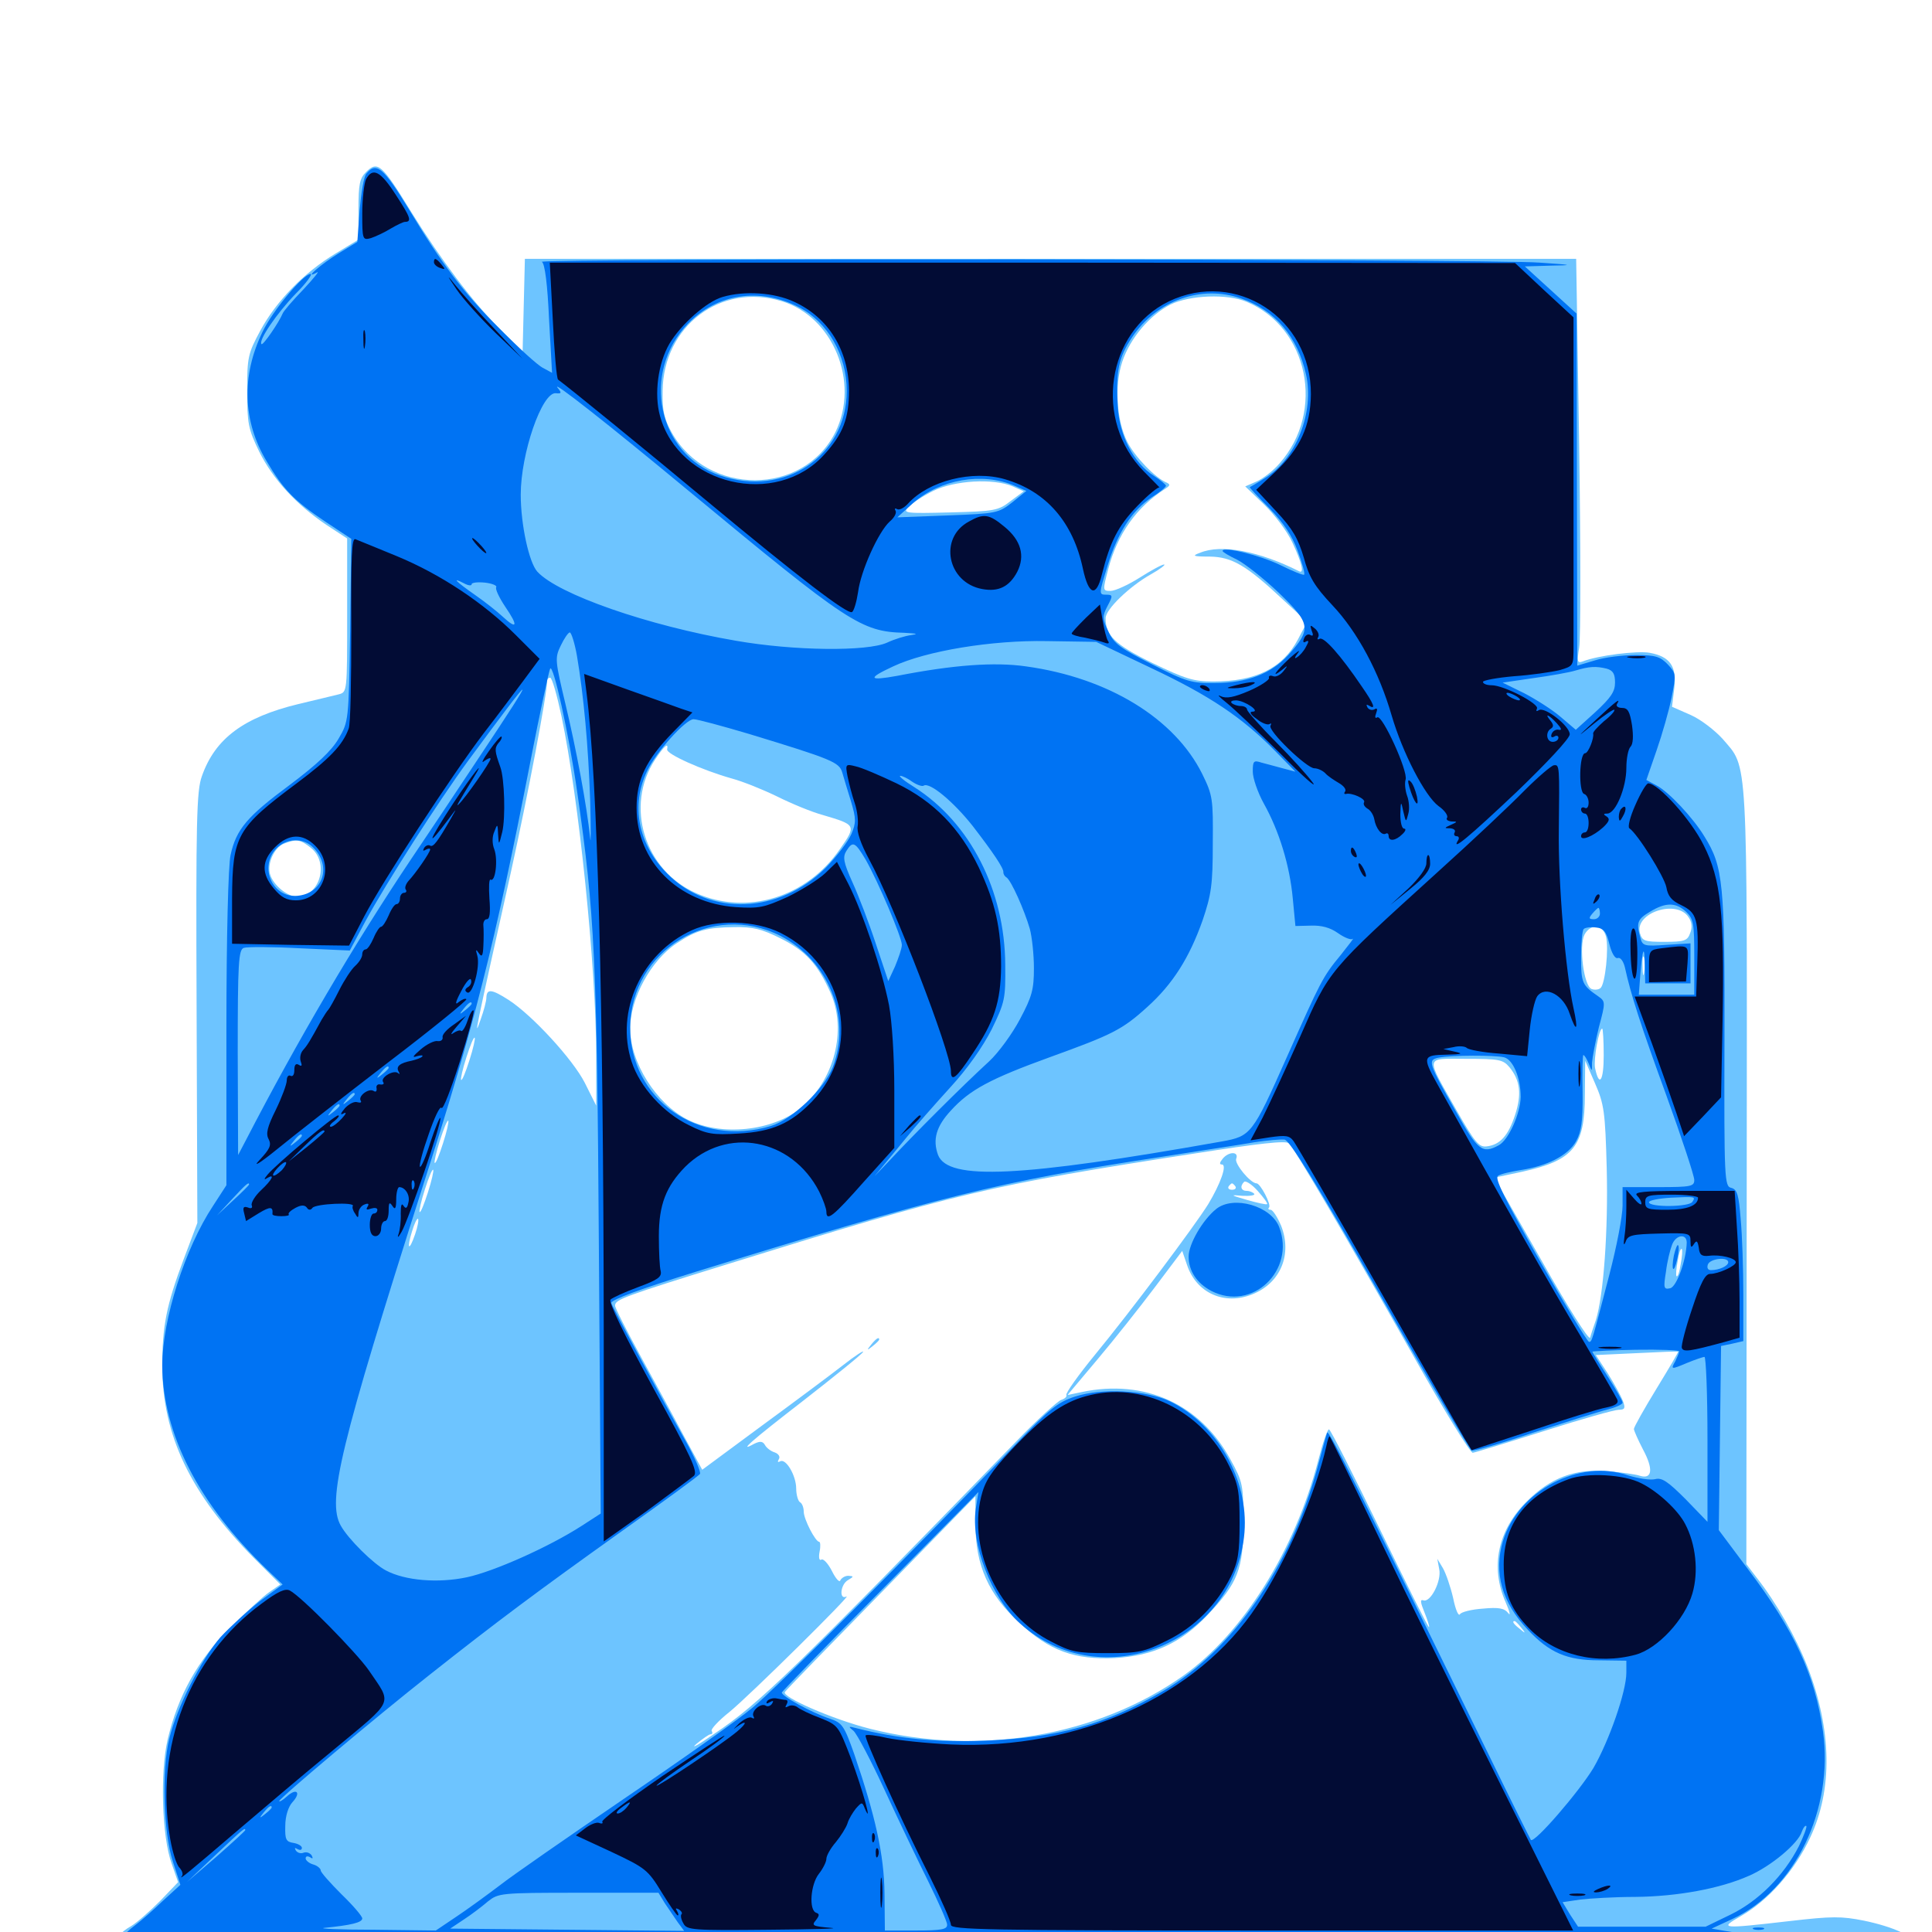 <svg xmlns="http://www.w3.org/2000/svg" viewBox="0 -1000 1000 1000">
	<path fill="#6dc4ff" d="M189.453 -910.938C186.133 -907.617 185.547 -904.492 185.547 -891.602V-875.977L173.633 -868.75C157.422 -858.984 142.969 -844.141 134.766 -828.906C128.32 -816.992 127.93 -815.039 127.93 -797.656C127.93 -780.664 128.516 -777.93 134.18 -766.211C141.406 -751.758 153.32 -738.867 168.945 -728.32L179.688 -721.289V-681.641C179.688 -641.992 179.688 -641.797 175.391 -640.625C172.852 -640.039 163.477 -637.695 154.297 -635.547C126.172 -628.711 111.328 -617.773 104.492 -598.242C101.758 -590.82 101.367 -575.195 101.758 -478.32L102.148 -366.992L94.922 -347.852C86.133 -324.414 83.984 -313.477 83.984 -292.969C83.984 -257.227 98.633 -226.758 131.25 -193.75L145.117 -179.883L139.453 -175.977C136.328 -173.828 127.148 -165.43 118.945 -157.227C102.148 -140.43 92.188 -122.461 86.719 -99.414C82.812 -82.227 83.789 -49.219 88.867 -35.352L92.188 -25.781L82.812 -16.016C77.539 -10.742 70.898 -4.883 67.969 -3.125C64.844 -1.367 62.5 0.586 62.5 1.367C62.5 1.953 67.969 4.883 74.805 7.812L86.914 12.891L533.203 12.695C778.711 12.695 978.32 12.109 977.148 11.523C973.633 10.156 974.023 7.031 977.539 7.031C979.102 7.031 980.469 8.398 980.469 10.156C980.469 13.086 980.859 13.086 984.766 10.547C987.109 8.984 989.453 6.641 989.844 5.469C990.82 2.344 979.883 -2.734 964.844 -5.859C953.125 -8.203 948.242 -8.203 926.367 -5.664C890.625 -1.562 889.453 -1.562 901.367 -8.398C915.234 -16.406 928.906 -31.641 936.914 -48.828C948.633 -73.633 948.242 -104.297 935.547 -137.305C929.688 -152.344 919.531 -170.312 909.57 -183.008L903.906 -190.43L904.102 -391.016C904.297 -613.281 904.883 -601.953 891.602 -617.578C887.695 -621.875 880.469 -627.539 875.195 -629.883L865.43 -634.18L866.602 -643.75C867.969 -655.078 864.453 -660.156 853.906 -662.109C847.656 -663.281 826.953 -660.742 819.141 -657.617C816.406 -656.641 816.211 -657.617 817.383 -664.844C818.164 -669.336 818.164 -716.602 817.383 -769.531L815.82 -866.016H543.75H271.68L271.094 -842.188L270.508 -818.164L257.617 -830.859C244.531 -843.945 228.32 -865.43 212.891 -890.234C197.656 -915.039 195.508 -916.992 189.453 -910.938ZM404.492 -844.141C431.25 -836.133 445.117 -802.148 432.422 -776.367C415.82 -743.164 366.211 -743.164 347.656 -776.172C343.75 -783.203 342.773 -787.5 342.969 -797.656C343.359 -831.25 373.047 -853.711 404.492 -844.141ZM645.312 -843.75C677.148 -830.469 686.133 -787.109 662.305 -760.156C658.984 -756.25 653.516 -752.148 650.391 -750.781L644.531 -748.242L654.297 -738.867C659.766 -733.594 666.406 -724.805 668.945 -719.141C673.828 -708.789 675.195 -702.93 672.461 -704.297C651.953 -714.648 632.227 -718.555 621.094 -713.867C616.797 -712.305 617.383 -711.914 626.172 -711.914C637.695 -711.719 645.117 -707.422 664.258 -689.453L676.562 -678.125L671.875 -669.141C663.867 -654.102 650 -647.266 627.93 -647.266C617.773 -647.266 613.477 -648.633 596.484 -656.836C576.953 -666.406 572.266 -671.094 572.266 -680.078C572.266 -684.57 584.57 -696.484 595.703 -702.734C600.586 -705.469 603.516 -707.812 602.539 -707.812C601.367 -707.812 595.703 -704.688 589.844 -700.977C583.984 -697.266 577.148 -694.141 574.805 -694.141C570.703 -694.141 570.703 -694.336 573.633 -705.469C578.32 -723.438 588.281 -737.5 602.93 -746.875C605.664 -748.633 605.859 -749.219 603.906 -750.195C598.047 -752.539 587.5 -763.477 583.594 -771.094C577.93 -782.031 576.758 -800.391 580.859 -812.695C584.961 -825 595.117 -836.914 605.859 -842.383C615.82 -847.266 635.352 -848.047 645.312 -843.75ZM524.219 -748.242L529.883 -745.703L523.047 -740.625C516.797 -735.742 514.844 -735.352 491.602 -734.766C468.555 -734.18 467.188 -734.375 470.117 -737.5C471.875 -739.453 477.539 -743.164 483.008 -745.898C494.141 -751.367 514.062 -752.539 524.219 -748.242ZM290.625 -629.297C299.609 -586.523 308.594 -499.219 308.594 -453.711V-427.734L302.734 -439.453C296.484 -451.758 275.391 -474.609 263.281 -482.422C254.492 -488.086 251.953 -488.281 251.758 -483.789C251.758 -481.836 250.391 -476.758 248.828 -472.461C244.922 -461.133 245.898 -465.234 264.453 -548.633C273.242 -588.477 283.203 -640.82 283.203 -647.852C283.203 -648.633 283.984 -649.219 284.766 -649.219C285.742 -649.219 288.281 -640.234 290.625 -629.297ZM345.312 -612.109C344.727 -609.766 363.477 -601.367 378.711 -597.07C384.57 -595.508 395.117 -591.211 402.344 -587.695C409.375 -584.18 420.117 -579.688 425.977 -578.125C443.164 -573.047 443.359 -572.852 434.766 -560.547C417.578 -535.547 386.719 -525.977 360.352 -537.695C333.594 -549.414 323.242 -582.812 339.062 -606.836C343.75 -613.867 346.094 -616.016 345.312 -612.109ZM160.938 -561.133C170.508 -553.516 165.625 -535.938 153.711 -535.938C148.633 -535.938 141.602 -541.797 139.844 -547.266C138.086 -552.734 141.797 -561.133 146.875 -563.281C153.516 -565.82 155.273 -565.625 160.938 -561.133ZM874.023 -525.195C875.781 -522.656 875.977 -519.727 874.805 -516.992C873.438 -513.086 871.875 -512.5 861.523 -512.5C851.367 -512.5 850 -512.891 848.828 -516.992C845.898 -527.539 867.969 -534.766 874.023 -525.195ZM404.102 -514.258C416.992 -507.812 423.242 -500.977 429.883 -486.133C438.477 -466.602 431.836 -441.016 414.648 -426.562C399.805 -414.453 373.242 -411.719 355.859 -420.508C339.648 -428.711 326.172 -450.195 326.172 -467.578C326.172 -483.203 336.914 -502.93 350.195 -511.719C360.547 -518.555 365.625 -519.922 380.078 -520.117C389.648 -520.312 394.336 -519.141 404.102 -514.258ZM831.25 -515.234C832.812 -509.18 830.859 -491.016 828.516 -488.672C827.539 -487.695 825.391 -487.5 823.828 -488.086C819.727 -489.648 817.188 -510.352 820.117 -516.211C823.242 -522.07 829.688 -521.484 831.25 -515.234ZM850.977 -496.484C850.586 -493.945 850.195 -495.508 850.195 -499.805C850 -504.102 850.391 -506.055 850.977 -504.297C851.367 -502.344 851.367 -498.828 850.977 -496.484ZM868.555 -487.695C872.656 -488.086 869.922 -488.477 862.305 -488.477C854.883 -488.477 851.562 -488.086 854.883 -487.695C858.398 -487.305 864.648 -487.305 868.555 -487.695ZM830.078 -453.711C830.078 -440.43 827.734 -436.914 825.586 -447.266C824.805 -451.758 827.539 -467.578 829.297 -467.578C829.688 -467.578 830.078 -461.328 830.078 -453.711ZM242.969 -451.172C241.016 -445.117 239.258 -440.625 238.672 -441.016C238.281 -441.406 239.453 -446.68 241.406 -452.734C243.359 -458.789 245.117 -463.281 245.703 -462.891C246.094 -462.5 244.922 -457.227 242.969 -451.172ZM781.25 -447.656C786.914 -440.82 787.695 -433.398 784.18 -422.852C780.664 -412.109 776.367 -407.422 769.531 -406.641C765.625 -406.055 763.477 -408.594 754.297 -424.609C737.5 -454.297 737.109 -451.953 758.984 -451.953C775.977 -451.953 777.93 -451.562 781.25 -447.656ZM831.641 -395.117C832.422 -363.281 830.078 -329.688 825.977 -316.602C824.805 -313.281 823.438 -309.18 823.047 -307.617C822.461 -306.055 811.133 -324.023 797.852 -347.656L773.438 -390.43L788.086 -393.555C814.453 -399.414 820.312 -406.445 820.312 -433.398L820.508 -450.977L825.586 -439.258C830.273 -428.516 830.859 -424.609 831.641 -395.117ZM229.297 -408.203C227.344 -402.148 225.586 -397.656 225 -398.047C224.609 -398.438 225.781 -403.711 227.734 -409.766C229.688 -415.82 231.445 -420.312 232.031 -419.922C232.422 -419.531 231.25 -414.258 229.297 -408.203ZM687.109 -375.781C696.875 -359.18 717.188 -323.633 732.422 -296.68C747.461 -269.922 760.938 -248.047 762.305 -248.047C763.672 -248.242 780.273 -253.32 799.414 -259.375C818.359 -265.43 835.742 -270.312 837.891 -270.312C841.016 -270.312 841.406 -271.094 840.039 -274.805C839.062 -277.344 835.547 -283.789 832.227 -289.062L825.977 -298.633L847.07 -299.609C858.594 -300.195 868.359 -300.586 868.555 -300.391C868.945 -300.391 863.867 -291.797 857.422 -281.25C850.977 -270.703 845.703 -261.328 845.703 -260.352C845.703 -259.57 847.852 -254.688 850.391 -249.805C855.859 -239.648 855.273 -234.18 848.828 -236.133C846.68 -236.914 839.258 -237.891 832.617 -238.477C815.234 -240.039 802.539 -235.156 790.039 -222.656C775.195 -207.812 771.289 -188.867 779.297 -170.703C781.445 -165.82 782.031 -163.281 780.664 -165.039C778.711 -167.578 775.781 -168.164 767.578 -167.383C761.719 -166.992 756.25 -165.625 755.664 -164.453C754.883 -163.281 753.32 -166.992 752.148 -172.852C750.781 -178.711 748.438 -185.547 746.875 -188.281L743.945 -193.164L744.922 -187.891C746.289 -181.836 740.43 -170.312 736.719 -171.68C734.961 -172.266 735.156 -170.703 737.305 -165.43C738.867 -161.523 740.039 -158.008 739.648 -157.812C739.258 -157.422 727.93 -180.273 714.258 -208.398C700.586 -236.523 688.867 -259.766 687.891 -260.156C687.109 -260.352 684.57 -252.93 682.227 -243.75C670.117 -197.266 643.359 -154.688 612.695 -132.812C567.969 -101.172 506.836 -90.82 450 -105.273C430.859 -110.156 404.492 -121.68 406.25 -124.219C406.836 -125.195 429.297 -148.242 456.055 -175.586L504.883 -225.586V-210.352C505.078 -189.648 511.719 -174.609 527.539 -160.156C543.164 -145.508 556.25 -140.82 577.148 -141.797C596.875 -142.969 611.328 -149.609 624.805 -163.867C640.82 -180.664 643.555 -187.891 643.555 -211.719C643.555 -231.445 643.359 -232.812 636.914 -244.531C621.289 -273.242 592.578 -286.328 559.961 -279.492L552.539 -277.93L567.969 -296.289C576.562 -306.445 589.844 -323.242 597.656 -333.594L611.914 -352.539L614.453 -345.117C619.336 -330.664 633.789 -324.219 648.242 -330.078C662.891 -335.938 668.945 -350.781 663.086 -365.625C661.133 -370.117 658.789 -373.828 657.617 -373.828C656.445 -373.828 656.25 -374.414 656.836 -375C658.203 -376.367 652.344 -387.5 650.391 -387.5C647.266 -387.5 638.867 -397.656 639.844 -400.195C641.406 -404.102 635.938 -404.102 632.812 -400.195C631.25 -398.242 631.055 -397.266 632.422 -397.266C635.352 -397.266 631.641 -387.109 625.391 -376.758C618.359 -365.43 585.156 -321.094 566.797 -298.828C558.008 -288.086 551.367 -278.711 551.953 -277.93C552.344 -277.148 551.172 -275.977 549.219 -275.391C547.266 -274.609 536.914 -265.234 526.172 -254.102C411.133 -135.742 392.969 -118.164 369.922 -102.734C361.523 -96.875 357.227 -94.531 360.352 -97.266C363.672 -100 366.992 -102.344 367.773 -102.344C368.75 -102.344 368.945 -103.125 368.359 -104.102C367.773 -104.883 371.875 -109.375 377.539 -113.867C388.086 -122.461 442.188 -175.977 438.086 -173.633C434.18 -171.68 434.961 -180.078 439.062 -182.227C441.992 -183.984 441.992 -184.18 439.062 -184.375C437.305 -184.375 435.547 -183.203 434.961 -182.031C434.57 -180.664 432.617 -182.812 430.664 -186.719C428.711 -190.625 426.172 -193.359 425.195 -192.773C424.023 -191.992 423.633 -193.75 424.219 -196.875C424.805 -199.609 424.609 -201.953 424.023 -201.953C422.07 -201.953 416.016 -213.672 416.016 -217.578C416.016 -219.531 415.234 -221.875 414.062 -222.461C413.086 -223.047 412.109 -226.367 412.109 -229.492C412.109 -236.328 406.641 -245.508 403.711 -243.555C402.539 -242.969 402.344 -243.359 403.125 -244.727C403.906 -245.898 403.125 -247.461 400.977 -248.242C399.023 -248.828 396.68 -250.586 395.898 -252.148C394.727 -254.102 393.359 -254.102 390.43 -252.734C381.641 -247.852 388.477 -253.906 416.016 -275.195C432.031 -287.695 445.898 -298.828 446.68 -300.195C447.461 -301.367 442.773 -298.438 436.328 -293.359C430.078 -288.477 410.938 -274.219 394.141 -261.914L363.477 -239.258L353.711 -257.227C348.438 -267.188 338.281 -285.742 331.25 -298.633C324.219 -311.523 318.359 -323.047 318.359 -324.219C318.359 -327.344 322.461 -328.906 377.93 -346.094C494.922 -382.422 512.109 -386.523 618.164 -402.93C651.953 -408.203 665.625 -409.766 667.188 -408.203C668.555 -407.031 677.344 -392.383 687.109 -375.781ZM221.484 -382.812C219.531 -376.758 217.773 -372.266 217.188 -372.656C216.797 -373.047 217.969 -378.32 219.922 -384.375C221.875 -390.43 223.633 -394.922 224.219 -394.531C224.609 -394.141 223.438 -388.867 221.484 -382.812ZM655.859 -376.758C655.469 -376.367 650.977 -377.344 645.508 -378.906C636.719 -381.445 636.523 -381.641 642.969 -381.055C646.875 -380.859 649.609 -381.25 649.219 -382.031C648.633 -382.812 646.875 -383.594 645.312 -383.594C642.383 -383.594 641.602 -385.938 643.945 -388.281C644.727 -389.062 648.047 -386.914 650.977 -383.594C654.102 -380.078 656.25 -377.148 655.859 -376.758ZM639.453 -385.938C640.039 -384.961 639.258 -384.18 637.695 -384.18C636.133 -384.18 635.352 -384.961 635.938 -385.938C636.523 -386.719 637.305 -387.5 637.695 -387.5C638.086 -387.5 638.867 -386.719 639.453 -385.938ZM871.094 -377.734C874.805 -378.906 873.242 -379.297 864.648 -379.492C857.617 -379.688 853.711 -378.906 854.492 -377.734C855.859 -375.391 864.062 -375.391 871.094 -377.734ZM214.844 -361.133C211.719 -351.953 210.352 -353.32 213.281 -362.695C214.453 -366.602 215.82 -369.531 216.406 -369.141C216.797 -368.555 216.211 -365.039 214.844 -361.133ZM869.922 -345.703C869.336 -341.602 868.359 -338.867 867.773 -339.453C867.383 -339.844 867.578 -343.359 868.359 -347.266C868.945 -351.367 869.922 -354.102 870.508 -353.516C870.898 -353.125 870.703 -349.609 869.922 -345.703ZM787.305 -157.617C789.844 -154.492 789.648 -154.297 786.719 -156.836C783.398 -159.375 782.422 -160.938 783.984 -160.938C784.375 -160.938 785.938 -159.375 787.305 -157.617ZM450.977 -304.102C448.438 -300.977 448.633 -300.781 451.758 -303.32C453.516 -304.688 455.078 -306.25 455.078 -306.641C455.078 -308.203 453.516 -307.227 450.977 -304.102Z"/>
	<path fill="#0073f3" d="M189.648 -910.156C188.281 -908.594 186.914 -900 186.133 -891.016L184.961 -874.805L175.391 -868.945C166.406 -863.477 156.445 -854.883 164.062 -858.984C165.625 -859.961 162.5 -856.055 157.031 -850.195C151.367 -844.336 146.68 -838.867 146.289 -837.695C144.336 -833.008 136.133 -821.094 135.352 -821.875C133.594 -823.633 142.969 -837.5 153.125 -848.047C158.594 -853.516 161.914 -858.203 160.742 -858.203C157.031 -858.203 141.016 -839.062 135.938 -828.32C124.805 -805.469 125.586 -781.836 138.086 -761.133C146.875 -746.289 152.539 -740.625 168.555 -729.883L181.836 -721.094L181.25 -673.828C180.469 -626.562 180.469 -626.562 175.195 -617.578C171.484 -611.328 164.062 -604.297 150 -593.75C128.125 -577.539 122.266 -570.898 119.336 -557.422C118.164 -552.148 117.188 -516.016 117.188 -467.578V-386.523L110.352 -375.977C95.703 -353.906 83.984 -316.797 83.984 -293.359C84.18 -257.812 102.734 -221.68 138.281 -187.5L146.289 -179.883L134.57 -171.289C128.32 -166.406 119.141 -158.008 114.062 -152.539C104.102 -141.016 91.602 -116.406 87.695 -100.391C83.594 -84.18 84.57 -51.367 89.453 -36.523L93.359 -24.414L84.18 -16.016C79.297 -11.328 72.852 -5.664 69.727 -3.32C66.797 -1.172 64.453 1.172 64.453 1.758C64.453 2.344 242.188 2.344 459.57 1.953C935.938 0.781 900.977 0.977 892.773 -0.586L885.938 -1.758L896.484 -6.641C929.102 -21.68 949.219 -63.477 943.555 -103.906C939.453 -133.008 928.906 -155.859 904.688 -187.891L889.648 -208.008L890.234 -255.664L890.82 -303.32L896.484 -304.492L902.344 -305.859V-329.688C902.344 -342.969 901.758 -360.547 900.977 -368.945C900 -381.445 899.219 -384.375 896.094 -385.156C892.578 -385.938 892.383 -389.453 892.578 -461.523C892.773 -542.578 891.992 -551.367 882.227 -566.992C876.367 -576.758 863.477 -590.43 857.227 -593.555L852.148 -596.289L857.422 -611.523C860.352 -619.922 863.867 -632.227 865.234 -639.062C867.578 -650.977 867.578 -651.367 863.281 -656.055C859.375 -660.156 856.836 -660.938 846.68 -660.938C840.039 -660.938 830.469 -659.766 825.586 -658.203L816.406 -655.469L816.211 -746.484L816.016 -837.695L802.539 -850L789.258 -862.109L802.344 -862.5C814.844 -862.695 814.453 -862.891 796.875 -864.062C772.461 -866.016 277.734 -866.406 280.469 -864.453C282.031 -863.672 283.398 -852.539 284.18 -834.961L285.742 -807.031L281.055 -809.57C278.516 -810.742 267.969 -820.312 257.812 -830.664C239.648 -848.828 228.711 -863.281 211.328 -892.188C198.438 -913.281 194.727 -916.406 189.648 -910.156ZM413.477 -841.016C428.516 -833.203 438.281 -816.211 438.281 -797.656C438.281 -764.062 406.055 -742.383 372.656 -753.906C340.43 -764.844 331.641 -807.031 356.055 -832.422C371.094 -848.047 393.164 -851.367 413.477 -841.016ZM642.383 -845.508C659.961 -839.453 671.68 -825.586 675.977 -806.25C680.469 -786.719 670.703 -762.109 654.688 -752.539C650.781 -750 647.266 -748.047 646.875 -747.852C646.68 -747.656 651.172 -742.773 657.031 -736.914C664.258 -729.492 668.75 -722.852 671.68 -714.844C674.023 -708.594 675.586 -702.93 675 -702.539C674.609 -702.148 669.141 -704.297 662.891 -707.422C652.539 -712.5 632.812 -717.383 632.812 -714.844C632.812 -714.258 636.133 -712.305 640.234 -710.352C644.141 -708.398 653.906 -700.781 661.914 -693.164C678.516 -677.148 678.906 -674.414 666.797 -660.938C658.008 -651.367 645.703 -646.484 628.906 -646.484C616.992 -646.289 614.062 -647.07 596.484 -656.055C579.883 -664.453 576.562 -666.797 573.633 -673.242C570.508 -679.883 570.508 -681.055 573.242 -686.328C576.172 -691.797 575.977 -692.188 572.461 -692.188C568.75 -692.188 568.75 -692.578 573.242 -707.031C578.516 -724.414 585.938 -735.742 596.094 -742.578C600.195 -745.117 603.516 -747.852 603.516 -748.633C603.32 -749.219 600.586 -751.562 597.266 -753.711C586.719 -760.352 579.297 -774.609 578.516 -790.039C577.539 -807.812 578.906 -814.844 585.938 -825.391C598.633 -844.531 621.875 -852.734 642.383 -845.508ZM356.25 -746.094C439.258 -677.344 445.703 -673.047 468.164 -672.461C474.609 -672.07 475.586 -671.875 471.68 -671.289C468.555 -670.898 462.891 -669.141 459.18 -667.383C448.828 -662.695 410.938 -663.086 380.859 -668.359C335.352 -676.172 288.867 -692.383 278.125 -704.102C273.828 -708.789 269.531 -728.516 269.531 -743.945C269.531 -765.234 280.469 -797.07 287.695 -796.484C290.625 -796.094 290.82 -796.68 288.672 -799.219C284.766 -804.102 315.039 -780.273 356.25 -746.094ZM525 -748.633L531.25 -745.898L524.023 -740.039C516.797 -734.375 515.82 -734.18 490.43 -733.203L464.453 -732.227L472.656 -739.648C486.719 -751.953 508.398 -755.664 525 -748.633ZM244.141 -697.656C244.141 -698.438 247.266 -698.828 250.977 -698.438C254.688 -698.047 257.422 -696.875 256.836 -696.094C256.25 -695.117 258.398 -690.625 261.523 -685.938C268.359 -675.977 267.773 -673.828 260.156 -680.859C257.227 -683.594 250.781 -688.672 245.703 -692.188C235.938 -699.023 233.398 -701.562 240.234 -698.047C242.383 -696.875 244.141 -696.68 244.141 -697.656ZM298.633 -660.547C302.148 -639.648 304.492 -614.258 305.469 -585.742C305.859 -570.703 305.859 -561.914 305.469 -566.211C303.711 -583.203 298.242 -612.305 292.773 -635.156C287.305 -658.203 287.109 -659.375 290.234 -665.82C291.992 -669.531 294.141 -672.656 294.922 -672.656C295.703 -672.656 297.461 -667.188 298.633 -660.547ZM595.703 -654.297C625.977 -640.039 643.164 -628.516 659.961 -611.328L670.508 -600.586L663.867 -602.344C660.156 -603.32 655.273 -604.688 652.93 -605.273C648.828 -606.641 648.438 -606.055 648.438 -600.586C648.438 -597.266 650.977 -589.844 654.102 -584.18C662.109 -569.922 667.578 -551.953 669.141 -534.961L670.508 -520.703L678.516 -520.898C683.984 -521.094 688.477 -519.922 692.578 -516.992C695.898 -514.648 699.414 -513.281 700.195 -514.062C701.172 -514.844 698.242 -511.133 693.945 -505.664C684.57 -494.336 683.594 -492.188 666.016 -452.734C648.242 -412.695 647.461 -411.914 632.422 -409.18C527.93 -390.625 490.82 -388.867 485.547 -402.148C482.617 -410.156 484.57 -416.992 492.188 -425.195C501.953 -435.938 512.5 -441.602 543.75 -452.93C575.586 -464.453 580.859 -466.992 593.75 -478.711C607.031 -490.625 615.625 -504.297 622.461 -523.633C626.953 -536.914 627.734 -541.992 627.734 -563.281C627.93 -586.523 627.734 -588.281 622.266 -599.414C608.008 -628.125 573.633 -649.219 531.055 -655.078C514.844 -657.422 493.359 -655.859 464.453 -650.195C449.414 -647.461 448.828 -648.828 462.305 -655.078C479.297 -663.086 513.477 -668.75 541.992 -668.164L567.383 -667.773ZM298.828 -589.648C307.812 -527.148 308.984 -502.734 309.961 -356.25L310.938 -216.602L300.977 -210.156C283.984 -199.219 255.469 -186.523 241.602 -183.594C226.758 -180.469 209.766 -181.836 199.805 -187.109C193.359 -190.43 180.273 -203.32 176.367 -210.352C169.141 -223.242 176.172 -251.953 218.75 -385.742C245.508 -468.945 256.055 -510.938 274.609 -606.25C279.492 -631.445 284.18 -652.93 284.766 -653.906C286.328 -656.641 294.336 -620.898 298.828 -589.648ZM309.57 -651.562C310.156 -652.148 309.18 -653.32 307.227 -653.906C304.492 -655.078 304.297 -654.883 306.055 -652.93C307.422 -651.562 308.984 -650.977 309.57 -651.562ZM831.641 -653.906C834.961 -652.93 835.938 -651.172 835.938 -646.68C835.938 -641.992 833.789 -638.867 825.781 -631.445L815.625 -622.266L807.812 -628.906C803.516 -632.617 794.922 -638.086 788.867 -641.211L777.734 -646.68L793.75 -649.023C802.344 -650.195 812.305 -651.953 815.43 -652.93C822.656 -655.078 825.977 -655.273 831.641 -653.906ZM247.852 -607.812C234.766 -588.086 219.141 -564.648 212.891 -555.469C183.203 -511.133 153.906 -461.328 127.344 -409.961L123.242 -402.148L123.047 -455.078C123.047 -501.367 123.438 -508.398 126.172 -509.375C127.734 -509.961 140.82 -509.961 155.078 -509.18L181.055 -508.008L189.062 -523.047C200 -543.164 226.758 -584.961 242.188 -606.055C278.125 -654.883 279.492 -655.273 247.852 -607.812ZM387.695 -620.117C430.664 -607.031 434.375 -605.469 435.938 -600.195C436.719 -597.656 438.672 -590.82 440.43 -585.352C443.164 -576.172 443.164 -574.219 440.625 -568.164C438.867 -564.258 433.008 -556.641 427.344 -550.781C403.32 -526.953 367.578 -525.586 345.508 -547.656C330.273 -562.891 326.367 -583.008 334.961 -600.977C339.453 -610.547 354.883 -627.734 358.984 -627.734C360.938 -627.734 373.828 -624.219 387.695 -620.117ZM458.789 -601.172C458.398 -601.562 455.859 -602.93 453.125 -604.102C448.438 -606.25 448.438 -606.25 451.953 -603.516C455.078 -600.977 461.523 -598.828 458.789 -601.172ZM472.266 -595.312C474.609 -593.75 477.344 -592.773 478.125 -593.359C481.25 -595.312 493.555 -584.961 503.32 -572.656C513.867 -558.984 519.727 -550.391 519.336 -548.438C519.336 -547.656 519.922 -546.484 520.898 -545.898C523.438 -544.336 530.273 -528.711 533.008 -519.336C534.18 -515.039 535.156 -505.859 535.156 -498.828C535.156 -487.891 534.18 -484.18 527.93 -472.461C524.023 -465.039 516.797 -455.078 511.914 -450.586C497.852 -437.695 472.852 -412.695 459.961 -398.828C453.516 -391.992 450.977 -389.453 454.297 -393.164C457.617 -397.07 464.062 -405.078 468.945 -410.938C473.633 -416.797 483.984 -428.516 491.797 -437.109C500.781 -446.875 508.594 -458.008 513.281 -467.188C520.117 -481.25 520.508 -483.008 520.312 -500.586C520.117 -539.062 502.148 -574.219 473.242 -592.578C468.164 -595.703 464.844 -598.438 466.016 -598.438C466.992 -598.438 469.922 -597.07 472.266 -595.312ZM162.109 -561.328C171.875 -551.562 167.188 -537.5 153.906 -536.328C141.016 -535.156 133.984 -551.172 142.969 -560.742C148.242 -566.211 156.836 -566.602 162.109 -561.328ZM448.047 -555.078C454.492 -543.75 466.797 -514.844 466.797 -510.938C466.797 -508.984 465.039 -504.102 463.281 -499.805L459.766 -492.188L453.32 -511.523C449.805 -522.266 444.336 -536.523 441.211 -543.359C436.523 -553.711 436.133 -556.445 438.086 -559.57C441.406 -564.844 442.578 -564.258 448.047 -555.078ZM872.656 -528.125C876.562 -524.414 876.953 -522.07 876.953 -504.688V-485.156H862.5H848.242L849.023 -495.508C850.195 -509.375 851.172 -511.523 851.367 -500.391L851.562 -491.016H863.281H875V-501.367V-511.719L862.5 -510.938C850.977 -510.156 850.195 -510.352 849.023 -514.648C846.875 -522.461 847.461 -524.219 854.102 -528.125C862.109 -533.008 867.383 -533.008 872.656 -528.125ZM828.125 -527.148C828.125 -525.586 826.758 -524.219 825 -524.219C822.266 -524.219 822.266 -524.805 824.219 -527.148C825.586 -528.711 826.953 -530.078 827.344 -530.078C827.734 -530.078 828.125 -528.711 828.125 -527.148ZM403.906 -515.625C428.906 -502.734 440.82 -473.242 431.055 -447.656C426.562 -436.328 409.961 -420.508 399.023 -417.188C361.523 -405.859 325.977 -431.055 326.172 -468.359C326.562 -508.203 368.555 -533.594 403.906 -515.625ZM833.008 -511.328C834.18 -506.641 835.938 -503.711 837.305 -504.102C838.672 -504.688 840.234 -502.539 841.016 -499.414C844.141 -485.156 849.023 -469.922 862.5 -433.008C870.508 -410.938 876.953 -391.406 876.953 -389.258C876.953 -385.938 875.391 -385.547 858.398 -385.547H839.844V-375.977C839.844 -370.508 836.719 -354.492 833.008 -340.234C823.828 -305.078 824.023 -305.469 822.461 -305.469C821.68 -305.469 810.156 -324.414 796.875 -347.656C778.711 -379.688 773.438 -390.234 775.391 -391.406C776.758 -392.383 782.031 -393.555 786.914 -394.336C800.977 -396.484 811.719 -401.953 815.82 -409.375C818.555 -414.453 819.336 -419.727 819.141 -434.961C818.945 -445.312 819.141 -453.906 819.531 -453.906C820.117 -453.906 821.289 -451.953 822.266 -449.609C824.023 -445.117 824.023 -445.117 824.023 -450C824.219 -452.734 825.781 -460.938 827.539 -468.164C831.055 -481.25 831.055 -481.641 827.148 -484.375C818.945 -490.039 818.359 -491.211 818.359 -504.492C818.359 -511.719 818.945 -518.359 819.727 -519.141C820.508 -519.922 823.438 -520.312 826.172 -519.922C830.078 -519.531 831.445 -517.773 833.008 -511.328ZM244.141 -480.469C244.141 -480.078 242.578 -478.516 240.82 -477.148C237.695 -474.609 237.5 -474.805 240.039 -477.93C242.578 -481.055 244.141 -482.031 244.141 -480.469ZM778.516 -452.734C783.203 -451.562 787.109 -441.992 787.109 -432.227C786.914 -423.633 780.859 -409.961 775.781 -407.227C767.188 -402.539 764.844 -404.492 753.516 -424.805C739.258 -449.805 738.867 -451.367 744.531 -452.539C751.367 -453.906 773.828 -453.906 778.516 -452.734ZM201.172 -447.266C201.172 -446.875 199.609 -445.312 197.852 -443.945C194.727 -441.406 194.531 -441.602 197.07 -444.727C199.609 -447.852 201.172 -448.828 201.172 -447.266ZM183.594 -433.594C183.594 -433.203 182.031 -431.641 180.273 -430.273C177.148 -427.734 176.953 -427.93 179.492 -431.055C182.031 -434.18 183.594 -435.156 183.594 -433.594ZM175.781 -427.734C175.781 -427.344 174.219 -425.781 172.461 -424.414C169.336 -421.875 169.141 -422.07 171.68 -425.195C174.219 -428.32 175.781 -429.297 175.781 -427.734ZM156.25 -412.109C156.25 -411.719 154.688 -410.156 152.93 -408.789C149.805 -406.25 149.609 -406.445 152.148 -409.57C154.688 -412.695 156.25 -413.672 156.25 -412.109ZM714.258 -329.883C739.258 -285.938 760.742 -249.609 761.719 -249.219C762.891 -248.828 777.148 -252.93 793.359 -258.398C809.766 -263.672 826.953 -269.141 831.641 -270.312C836.133 -271.484 839.844 -273.047 839.844 -274.023C839.844 -274.805 836.328 -281.055 832.031 -287.695C827.734 -294.336 824.219 -300 824.219 -300.391C824.219 -300.586 834.375 -301.172 846.68 -301.367C858.984 -301.562 869.141 -301.172 869.141 -300.586C869.141 -299.805 868.164 -297.656 867.188 -295.508C864.648 -291.016 864.844 -291.016 873.633 -294.727C877.539 -296.289 881.445 -297.656 882.227 -297.656C883.008 -297.656 883.789 -278.516 883.789 -255.078V-212.305L872.461 -224.023C863.281 -233.203 860.156 -235.352 856.641 -234.375C854.102 -233.789 847.852 -234.766 842.773 -236.328C817.578 -245.117 785.938 -228.516 777.93 -202.344C773.047 -186.133 777.344 -170.508 790.82 -156.445C801.953 -144.531 811.133 -140.625 827.539 -140.625L841.797 -140.43V-134.18C841.797 -124.414 832.812 -98.828 824.805 -84.961C817.383 -72.656 794.141 -45.703 792.383 -47.656C791.992 -48.242 782.812 -66.602 772.07 -88.672C703.125 -229.688 687.5 -260.742 686.914 -258.398C686.328 -256.836 684.18 -248.633 681.836 -240.039C667.773 -188.867 638.086 -145.898 602.148 -124.805C572.461 -107.422 547.852 -100.586 509.766 -99.023C485.156 -98.047 465.039 -100 443.359 -105.469C439.062 -106.641 438.867 -106.445 441.797 -104.102C443.555 -102.539 450.781 -88.867 457.812 -73.633C464.844 -58.398 475 -37.109 480.469 -26.172C485.742 -15.43 490.234 -5.469 490.234 -3.711C490.234 -1.367 487.305 -0.781 474.219 -0.781H458.008L457.812 -19.922C457.617 -39.844 453.125 -59.961 442.188 -91.992C436.914 -106.836 435.938 -108.203 429.688 -110.352C420.117 -113.477 404.102 -122.266 404.688 -124.023C405.078 -124.805 427.93 -148.438 455.859 -176.562L506.445 -227.734L505.078 -219.141C502.344 -200.977 513.086 -173.047 527.93 -159.766C570.117 -121.484 639.453 -149.805 644.141 -206.836C646.289 -234.18 630.078 -262.695 605.664 -274.609C593.359 -280.469 570.312 -281.641 556.445 -277.148C547.461 -274.219 542.969 -270.508 526.367 -253.125C472.266 -196.68 401.758 -126.172 389.648 -116.211C382.227 -109.961 352.344 -88.867 323.242 -69.141C294.336 -49.414 265.234 -29.297 258.789 -24.219C252.344 -19.336 242.188 -11.914 236.328 -8.008L225.586 -0.781L193.359 -1.172C175.586 -1.172 164.258 -1.758 167.969 -2.148C181.641 -3.516 187.5 -4.883 187.5 -7.031C187.5 -8.203 182.617 -13.867 176.758 -19.531C170.898 -25.391 166.016 -30.859 166.016 -31.836C166.016 -32.812 164.258 -34.375 162.109 -34.961C159.961 -35.547 158.203 -37.109 158.203 -38.086C158.203 -39.258 159.18 -39.453 160.547 -38.672C161.914 -37.695 162.109 -38.086 161.328 -39.648C160.352 -41.016 158.594 -41.602 157.031 -41.016C155.664 -40.43 153.906 -41.016 153.125 -42.188C152.344 -43.555 152.539 -43.75 153.906 -42.969C155.273 -42.188 156.25 -42.383 156.25 -43.555C156.25 -44.531 154.297 -45.703 151.953 -46.094C148.047 -46.68 147.461 -47.852 147.656 -54.883C147.656 -59.961 149.219 -64.844 151.367 -67.188C156.055 -72.266 153.516 -74.805 148.438 -70.117C146.289 -68.164 144.531 -67.188 144.531 -67.773C144.531 -69.141 193.945 -110.742 222.461 -133.203C257.031 -160.547 278.516 -176.562 320.703 -206.641C342.969 -222.461 361.719 -236.133 362.305 -237.109C362.891 -238.086 359.57 -245.703 354.883 -254.102C343.555 -274.219 316.406 -324.414 316.406 -325.586C316.406 -327.344 332.031 -333.008 360.352 -341.797C486.719 -380.859 517.578 -388.477 599.609 -400.977C620.508 -404.297 642.969 -407.617 649.414 -408.789C655.859 -409.766 662.695 -410.352 664.844 -410.156C667.383 -409.961 680.859 -388.477 714.258 -329.883ZM128.906 -386.914C128.906 -386.523 125.195 -382.812 120.703 -378.711L112.305 -370.898L120.117 -379.297C127.148 -386.914 128.906 -388.477 128.906 -386.914ZM875.977 -377.93C874.414 -375.195 853.516 -375 853.516 -377.734C853.516 -378.711 858.594 -379.688 864.844 -380.078C877.539 -380.664 877.734 -380.664 875.977 -377.93ZM873.047 -356.836C872.852 -347.852 867.773 -333.789 864.453 -333.203C861.133 -332.422 860.938 -333.398 862.305 -341.797C862.891 -346.875 864.453 -353.125 865.43 -355.664C867.383 -360.938 873.047 -361.719 873.047 -356.836ZM894.531 -346.68C894.531 -344.727 889.844 -342.578 885.547 -342.578C883.984 -342.578 883.398 -343.75 883.984 -345.508C885.156 -348.633 894.531 -349.609 894.531 -346.68ZM140.625 -64.453C140.625 -64.062 139.062 -62.5 137.305 -61.133C134.18 -58.594 133.984 -58.789 136.523 -61.914C139.062 -65.039 140.625 -66.016 140.625 -64.453ZM931.055 -44.336C923.242 -29.102 910.156 -16.016 895.703 -8.984L882.812 -2.734H849.805H816.797L812.695 -8.984L808.789 -15.43L817.969 -16.797C823.047 -17.383 835.742 -18.164 846.289 -18.164C868.164 -18.359 890.43 -22.461 905.273 -29.102C916.602 -33.984 930.859 -45.898 932.617 -51.953C933.398 -54.102 934.375 -55.273 934.961 -54.883C935.352 -54.297 933.594 -49.609 931.055 -44.336ZM126.953 -52.734C126.953 -52.344 120.117 -46.094 111.914 -38.867L96.68 -25.781L111.328 -39.648C125.781 -53.32 126.953 -54.297 126.953 -52.734ZM344.141 -14.844C346.094 -11.914 349.023 -7.617 350.781 -5.078L354.102 -0.586L293.555 -1.172L233.008 -1.758L240.039 -6.445C243.945 -8.984 249.609 -13.281 252.539 -15.82C258.008 -20.117 258.984 -20.312 299.414 -20.312H340.82ZM104.492 -1.953C90.43 -3.516 73.633 -3.516 71.484 -2.344C70.312 -1.562 78.516 -0.977 89.844 -1.172C101.172 -1.367 107.812 -1.758 104.492 -1.953ZM629.492 -374.219C622.461 -368.555 615.234 -356.055 615.234 -349.609C615.234 -342.188 619.531 -335.742 626.953 -331.836C648.047 -320.898 670.703 -342.383 662.109 -364.844C658.008 -375.781 638.477 -381.445 629.492 -374.219ZM866.406 -350.195C864.844 -341.992 866.406 -340.43 868.164 -348.438C868.945 -351.758 869.141 -355.078 868.555 -355.469C868.164 -356.055 867.188 -353.516 866.406 -350.195ZM907.812 -1.367C906.445 -1.953 907.422 -2.344 910.156 -2.344C912.891 -2.344 913.867 -1.953 912.695 -1.367C911.328 -0.977 908.984 -0.977 907.812 -1.367Z"/>
	<path fill="#020c35" d="M189.453 -907.227C188.477 -905.078 187.5 -897.07 187.5 -889.453C187.5 -875.977 187.695 -875.586 191.992 -876.758C194.336 -877.539 199.023 -879.688 202.148 -881.641C205.469 -883.594 208.789 -885.156 209.57 -885.156C213.281 -885.156 212.5 -887.5 205.078 -898.828C197.07 -911.328 192.969 -913.672 189.453 -907.227ZM224.609 -864.258C224.609 -863.281 225.977 -861.914 227.734 -861.328C230.469 -860.352 230.664 -860.547 228.516 -863.086C225.781 -866.406 224.609 -866.797 224.609 -864.258ZM286.133 -834.375C286.914 -817.969 288.086 -804.102 288.867 -803.516C294.727 -799.219 335.742 -765.82 366.211 -740.43C413.477 -701.172 438.672 -681.836 441.016 -683.203C441.992 -683.789 443.359 -688.477 444.141 -693.555C445.508 -704.492 454.688 -724.805 460.547 -730.078C462.891 -732.031 464.258 -734.57 463.477 -735.742C462.891 -736.719 463.281 -737.109 464.258 -736.523C465.43 -735.742 467.969 -737.109 469.922 -739.258C480.664 -751.172 503.32 -756.836 520.117 -751.953C541.602 -745.703 555.469 -729.688 560.547 -705.469C563.477 -691.992 567.383 -690.625 570.312 -702.539C574.609 -719.727 578.711 -727.734 588.672 -738.086C594.336 -743.945 599.609 -748.242 600.195 -747.656C600.781 -747.07 597.07 -750.977 591.992 -756.055C566.016 -782.422 572.656 -828.125 604.883 -843.945C639.648 -860.742 678.711 -835.352 678.516 -795.898C678.32 -779.492 673.047 -767.969 659.961 -755.664L650.195 -746.484L660.742 -735.156C669.141 -726.172 671.875 -721.289 674.805 -711.523C677.539 -701.367 680.273 -696.68 689.648 -686.719C702.734 -672.852 713.867 -651.953 720.312 -629.688C725.977 -610.352 737.5 -588.086 744.531 -582.812C747.656 -580.664 749.609 -577.93 749.023 -576.758C748.242 -575.781 749.414 -575 751.367 -574.805C754.492 -574.805 754.492 -574.609 750.977 -573.047C747.461 -571.484 747.461 -571.289 750.586 -571.289C752.539 -571.094 753.516 -570.312 752.93 -569.141C752.344 -568.164 752.734 -567.188 753.906 -567.188C755.078 -567.188 755.469 -566.211 754.688 -565.039C750.977 -558.984 760.156 -566.602 785.156 -590.234C800.586 -605.078 812.5 -617.773 812.5 -619.922C812.5 -624.219 799.609 -634.375 796.484 -632.422C795.312 -631.641 794.922 -631.836 795.508 -633.203C797.07 -635.547 778.516 -645.312 772.07 -645.312C769.531 -645.312 767.578 -646.094 767.578 -647.07C767.578 -647.852 774.805 -649.219 783.789 -650C792.578 -650.586 803.125 -652.148 807.227 -653.125C814.453 -655.273 814.453 -655.273 814.453 -665.43V-755.664V-835.742L799.219 -849.805L784.18 -863.867L534.375 -864.062H284.57ZM411.133 -843.75C428.906 -835.547 439.258 -818.555 439.453 -798.047C439.453 -783.398 436.328 -775.391 426.758 -764.844C401.758 -736.914 351.367 -748.828 341.602 -784.766C338.477 -796.094 340.625 -811.914 346.484 -822.07C352.539 -832.227 365.82 -843.945 374.023 -846.289C385.352 -849.609 400.781 -848.633 411.133 -843.75ZM785.156 -639.453C786.719 -638.477 787.305 -637.5 786.133 -637.5C785.156 -637.5 782.812 -638.477 781.25 -639.453C779.688 -640.43 779.297 -641.406 780.273 -641.406C781.445 -641.406 783.594 -640.43 785.156 -639.453ZM805.859 -625.586C808.203 -623.047 808.594 -621.875 806.836 -622.266C805.469 -622.656 803.711 -621.68 803.125 -620.117C802.539 -618.555 803.125 -617.969 804.492 -618.75C805.664 -619.531 806.641 -619.141 806.641 -618.164C806.641 -616.992 805.273 -616.016 803.711 -616.016C800.391 -616.016 799.805 -621.094 802.734 -622.852C804.297 -623.828 804.102 -625 802.539 -626.953C799.023 -631.25 801.758 -630.078 805.859 -625.586ZM236.328 -850.195C239.648 -845.312 248.633 -835.352 256.445 -827.734L270.508 -814.258L255.859 -829.883C247.656 -838.477 238.672 -848.633 235.742 -852.344C231.055 -858.203 231.055 -858.008 236.328 -850.195ZM188.086 -824.023C188.086 -819.727 188.477 -818.164 188.867 -820.703C189.258 -823.047 189.258 -826.562 188.867 -828.516C188.281 -830.273 187.891 -828.32 188.086 -824.023ZM501.562 -730.078C485.742 -721.68 490.234 -698.438 508.398 -695.117C516.797 -693.555 522.461 -696.289 526.562 -704.102C530.664 -712.305 528.516 -720.312 519.922 -727.344C511.914 -733.984 509.18 -734.375 501.562 -730.078ZM181.836 -674.414C181.836 -648.242 181.445 -625 180.469 -622.852C177.344 -614.258 170.508 -607.227 153.516 -594.531C122.656 -571.484 120.312 -567.578 120.117 -534.961V-511.523L150.391 -510.938L180.664 -510.547L188.477 -525.586C198.047 -543.945 233.789 -598.633 250.391 -620.508C257.227 -629.297 266.406 -641.602 270.898 -647.656L279.297 -658.984L266.992 -671.289C250.391 -687.891 228.125 -702.734 205.469 -712.109C195.117 -716.406 185.352 -720.312 183.984 -720.898C182.031 -721.68 181.641 -712.305 181.836 -674.414ZM163.086 -562.305C173.633 -551.953 167.188 -533.984 153.125 -533.984C148.438 -533.984 145.508 -535.547 141.797 -540.039C135.156 -547.852 135.352 -554.492 142.383 -561.523C149.414 -568.555 156.641 -568.75 163.086 -562.305ZM247.07 -717.578C249.023 -715.43 250.977 -713.672 251.562 -713.672C252.148 -713.672 250.977 -715.43 249.023 -717.578C247.07 -719.727 245.117 -721.484 244.531 -721.484C243.945 -721.484 245.117 -719.727 247.07 -717.578ZM561.914 -680.078C558.008 -676.172 554.688 -672.656 554.688 -672.07C554.688 -671.484 557.812 -670.508 561.719 -669.922C565.43 -669.141 570.117 -667.969 571.68 -667.383C573.828 -666.602 574.414 -666.992 573.438 -668.359C572.656 -669.531 571.484 -674.414 570.703 -678.906L569.336 -687.109ZM678.906 -673.633C679.883 -671.289 679.688 -670.508 678.32 -671.289C677.148 -672.07 675.586 -671.289 675 -669.531C674.219 -667.773 674.609 -666.992 675.977 -667.969C677.539 -668.75 677.539 -667.969 675.977 -665.234C674.805 -662.891 672.656 -660.547 671.289 -659.766C669.922 -658.789 669.922 -659.57 671.875 -662.109C673.438 -664.062 671.289 -662.695 667.383 -659.18C659.961 -652.148 657.617 -648.633 663.672 -653.32C666.602 -655.859 666.797 -655.664 664.258 -652.539C662.695 -650.586 660.352 -649.414 658.984 -650C657.422 -650.586 656.445 -650.195 656.836 -649.023C657.031 -648.047 652.344 -644.922 646.484 -642.383C638.672 -639.062 634.766 -638.281 631.836 -639.648C629.688 -640.82 631.055 -639.258 634.766 -636.328C638.477 -633.398 651.172 -621.289 662.891 -609.766C674.414 -598.047 682.031 -591.406 679.492 -594.922C676.953 -598.438 668.359 -608.008 660.352 -616.016C652.344 -624.023 645.703 -631.641 645.508 -632.617C645.508 -633.789 643.945 -634.57 642.188 -634.57C640.43 -634.57 638.281 -635.352 637.5 -636.133C636.719 -636.914 637.695 -637.5 639.844 -637.5C644.336 -637.305 652.734 -631.641 648.242 -631.641C646.484 -631.641 647.266 -630.078 650.391 -627.93C652.93 -625.781 656.055 -624.609 657.031 -625.195C658.008 -625.781 658.203 -625.586 657.617 -624.414C656.055 -621.875 676.367 -602.344 680.273 -602.344C682.031 -602.344 684.57 -601.172 685.938 -599.805C687.305 -598.242 690.625 -596.094 692.969 -594.727C695.312 -593.359 696.875 -591.602 696.289 -590.43C695.508 -589.453 695.703 -588.867 696.68 -589.062C699.609 -589.844 707.031 -586.523 706.055 -584.766C705.469 -583.789 706.25 -582.422 707.812 -581.445C709.375 -580.664 710.938 -578.125 711.328 -575.977C712.109 -571.289 715.234 -567.188 717.383 -568.555C718.164 -568.945 718.75 -568.359 718.75 -567.383C718.75 -564.258 722.461 -564.844 725.781 -568.164C727.539 -569.727 727.93 -571.094 726.758 -571.094C725.586 -571.094 724.805 -574.414 724.805 -578.516C725 -585.547 725.195 -585.547 726.367 -579.883C727.734 -574.219 727.734 -574.219 728.906 -578.711C729.688 -581.25 729.297 -585.547 728.32 -588.086C727.344 -590.82 726.953 -594.727 727.539 -596.484C728.906 -600.781 715.43 -630.273 712.891 -628.711C711.719 -627.93 711.523 -628.906 712.305 -630.859C713.086 -633.008 712.891 -633.789 711.328 -632.812C710.156 -632.227 708.594 -632.617 707.812 -633.789C707.031 -635.352 707.227 -635.547 708.594 -634.766C712.305 -632.422 711.328 -635.352 704.688 -644.922C693.945 -660.742 685.156 -670.703 683.008 -669.336C682.031 -668.75 681.641 -669.141 682.227 -670.117C683.008 -671.289 682.227 -673.242 680.664 -674.609C678.125 -676.758 677.93 -676.562 678.906 -673.633ZM843.359 -659.57C840.82 -659.961 842.383 -660.352 846.68 -660.352C850.977 -660.547 852.93 -660.156 851.172 -659.57C849.219 -659.18 845.703 -659.18 843.359 -659.57ZM303.516 -641.992C309.375 -596.68 312.305 -482.031 312.5 -310.938V-202.148L334.57 -217.773C346.484 -226.562 357.617 -234.766 359.18 -236.133C361.328 -238.281 357.812 -245.898 337.891 -282.031C322.852 -309.57 314.844 -326.172 316.016 -327.344C316.992 -328.32 323.438 -331.25 330.273 -333.789C340.43 -337.5 342.578 -339.062 341.992 -341.992C341.406 -343.945 341.016 -352.148 341.016 -360.156C341.016 -376.367 344.727 -385.938 354.688 -396.094C375.977 -417.188 409.766 -410.938 424.023 -383.203C425.977 -379.297 427.734 -374.414 427.734 -372.852C427.734 -367.578 431.055 -370.117 447.266 -388.477L462.891 -405.859V-435.547C462.891 -453.125 461.719 -471.094 460.156 -479.688C456.641 -497.656 446.68 -527.539 439.062 -542.578L433.203 -553.906L427.148 -548.047C423.633 -544.727 414.844 -539.258 407.617 -535.742C395.508 -530.273 392.969 -529.688 380.859 -530.469C350.977 -532.617 329.492 -554.102 329.492 -581.836C329.492 -596.484 334.375 -606.641 348.242 -620.898L358.398 -631.25L352.539 -633.203C349.414 -634.375 336.719 -638.867 324.609 -643.164L302.344 -651.172ZM403.906 -517.188C437.891 -500.195 446.094 -456.641 420.312 -429.883C409.375 -418.555 399.805 -414.258 382.422 -413.281C368.945 -412.5 366.016 -412.891 356.641 -417.578C343.359 -424.023 331.25 -437.305 326.953 -450.391C318.359 -476.562 332.031 -506.641 358.203 -518.555C370.703 -524.219 391.016 -523.633 403.906 -517.188ZM639.648 -645.312C634.375 -643.945 634.18 -643.75 638.672 -643.75C641.406 -643.75 645.312 -644.336 647.461 -645.312C652.344 -647.461 647.852 -647.461 639.648 -645.312ZM621.094 -644.531C621.094 -646.094 624.805 -645.312 625.977 -643.359C626.562 -642.188 625.781 -641.992 624.219 -642.578C622.461 -643.164 621.094 -644.141 621.094 -644.531ZM826.172 -627.539C815.625 -617.773 815.625 -617.773 825.195 -625.586C830.469 -629.883 835.156 -633.008 835.547 -632.617C836.133 -632.227 833.789 -629.492 830.273 -626.758C826.953 -623.828 824.414 -621.094 824.609 -620.312C825.195 -617.969 822.07 -610.156 820.508 -610.156C817.383 -610.156 816.992 -590.039 819.922 -589.062C821.289 -588.672 822.266 -586.523 822.266 -584.57C822.266 -582.422 821.484 -581.25 820.312 -581.836C819.336 -582.422 818.359 -582.031 818.359 -581.055C818.359 -579.883 819.336 -578.906 820.312 -578.906C821.484 -578.906 822.266 -576.758 822.266 -574.023C822.266 -571.289 821.484 -569.141 820.312 -569.141C819.336 -569.141 818.359 -568.359 818.359 -567.188C818.359 -564.648 824.414 -566.992 829.688 -571.68C833.008 -574.805 833.398 -576.172 831.641 -577.344C829.688 -578.516 829.883 -578.906 832.031 -578.906C836.328 -579.102 841.797 -592.383 841.797 -602.539C841.797 -607.422 842.773 -612.305 843.945 -613.477C845.312 -614.844 845.508 -618.945 844.727 -624.609C843.555 -631.836 842.578 -633.594 839.453 -633.594C837.5 -633.594 836.328 -634.57 836.914 -635.547C839.062 -639.062 836.914 -637.5 826.172 -627.539ZM253.125 -611.328C250 -607.031 248.828 -604.492 250.586 -606.055C252.539 -607.422 253.906 -608.008 253.906 -607.227C253.906 -605.664 241.016 -587.109 237.5 -583.789C235.742 -582.031 236.719 -583.789 245.117 -597.461C251.953 -608.594 244.727 -599.414 234.961 -584.766C221.094 -563.672 219.922 -559.57 233.008 -577.148C236.523 -581.836 236.523 -581.836 233.203 -575.977C226.562 -564.453 224.219 -561.328 222.656 -562.305C221.68 -562.891 220.312 -562.305 219.531 -561.133C218.75 -559.57 218.945 -559.375 220.312 -560.156C221.68 -560.938 222.656 -560.938 222.656 -560.352C222.656 -558.789 215.039 -547.852 211.523 -544.141C210.156 -542.578 209.375 -540.625 209.961 -539.648C210.742 -538.672 210.156 -537.891 209.18 -537.891C208.008 -537.891 207.031 -536.523 207.031 -534.961C207.031 -533.398 206.25 -532.031 205.273 -532.031C204.297 -532.031 202.539 -529.492 201.172 -526.172C199.805 -523.047 198.047 -520.312 197.266 -520.312C196.484 -520.312 194.727 -517.773 193.359 -514.453C191.992 -511.328 190.234 -508.594 189.258 -508.594C188.281 -508.594 187.5 -507.422 187.5 -506.055C187.5 -504.492 185.938 -501.953 183.789 -500C181.836 -498.242 178.125 -492.578 175.586 -487.5C173.047 -482.422 170.508 -477.93 169.922 -477.344C169.336 -476.758 167.773 -474.414 166.406 -472.07C160.352 -460.938 158.984 -458.789 156.836 -456.445C155.469 -454.883 155.078 -452.344 155.664 -450.586C156.445 -448.438 156.25 -447.852 154.688 -448.828C153.125 -449.805 152.344 -448.828 152.344 -446.094C152.344 -443.75 151.562 -442.578 150.391 -443.164C149.414 -443.75 148.438 -442.773 148.438 -440.82C148.438 -438.867 145.898 -432.031 142.773 -425.586C138.281 -416.602 137.5 -413.086 139.062 -410.352C140.625 -407.227 139.648 -405.273 134.375 -399.609C130.469 -395.508 134.18 -397.656 143.555 -405.273C152.148 -412.305 177.93 -432.422 200.781 -450C223.633 -467.383 241.797 -482.227 241.406 -482.812C240.82 -483.398 239.062 -482.617 237.305 -481.25C235.352 -479.492 235.742 -481.445 238.672 -486.914C241.016 -491.602 243.359 -494.141 243.75 -492.969C244.336 -491.602 243.555 -489.844 242.188 -489.062C240.625 -488.086 240.43 -487.109 241.797 -486.328C244.531 -484.57 248.633 -499.609 247.07 -505.273C246.094 -508.594 246.289 -508.984 247.852 -506.641C249.414 -504.297 250 -505.273 250.195 -510.547C250.391 -514.258 250.391 -518.945 250.195 -520.898C250 -522.656 250.781 -524.219 251.953 -524.219C253.516 -524.219 253.906 -527.539 253.32 -534.961C252.93 -540.82 253.125 -545.117 253.906 -544.727C256.445 -543.164 257.812 -555.078 255.859 -560.352C254.688 -563.281 254.688 -566.992 255.859 -569.531C257.422 -573.828 257.617 -573.633 257.812 -568.164C258.203 -562.305 258.203 -562.305 259.961 -569.336C261.719 -576.758 261.133 -597.07 258.984 -602.93C256.055 -611.133 255.859 -612.695 258.008 -615.43C259.375 -616.797 259.961 -618.359 259.57 -618.75C259.18 -619.141 256.25 -615.82 253.125 -611.328ZM438.672 -598.242C439.453 -594.531 441.016 -588.281 442.383 -584.375C443.75 -580.469 444.336 -575 443.945 -572.461C443.359 -569.531 445.508 -563.281 449.805 -555.273C462.891 -531.25 491.992 -455.664 492.188 -445.703C492.188 -439.648 494.922 -441.797 503.32 -454.492C514.648 -471.289 517.969 -481.25 518.164 -499.805C518.164 -519.336 515.234 -532.812 506.641 -550.977C496.875 -571.289 483.398 -585.156 464.062 -594.531C455.469 -598.633 445.898 -602.734 442.969 -603.32C437.695 -604.688 437.5 -604.492 438.672 -598.242ZM789.062 -590.82C782.031 -583.594 761.914 -564.648 744.141 -548.633C686.914 -496.68 688.281 -498.242 673.047 -463.672C665.625 -447.07 656.836 -428.125 653.516 -421.484L647.266 -409.766L657.227 -411.328C665.43 -412.5 667.383 -412.305 669.531 -409.375C670.898 -407.617 690.625 -373.633 713.281 -333.789C735.938 -294.141 756.055 -258.789 758.008 -255.469L761.719 -249.414L793.359 -259.766C810.742 -265.625 827.93 -270.898 831.445 -271.484C836.133 -272.461 837.891 -273.633 837.109 -275.586C836.523 -276.953 827.734 -291.992 817.773 -308.984C802.539 -334.375 778.711 -376.367 743.75 -439.258C736.133 -452.93 736.523 -453.906 748.633 -454.102C756.836 -454.297 757.617 -454.688 752.93 -455.664L747.07 -457.031L752.344 -458.008C755.273 -458.789 758.398 -458.398 759.18 -457.617C760.156 -456.641 767.578 -455.273 775.781 -454.688L790.43 -453.32L791.797 -466.992C792.578 -474.609 794.336 -482.422 795.703 -484.375C800 -490.039 809.375 -484.961 812.5 -475.195C816.016 -465.039 816.992 -466.797 814.453 -478.125C810.352 -496.68 806.445 -543.555 806.836 -570.117C807.227 -603.711 807.227 -604.297 804.297 -603.906C802.93 -603.711 796.094 -597.852 789.062 -590.82ZM782.812 -456.445C784.57 -457.031 783.008 -457.422 779.297 -457.422C775.586 -457.422 774.023 -457.031 775.977 -456.445C777.734 -456.055 780.859 -456.055 782.812 -456.445ZM729.492 -592.578C731.836 -584.57 734.766 -580.859 733.398 -587.695C732.617 -591.016 731.25 -594.531 730.078 -595.508C728.711 -596.875 728.516 -595.898 729.492 -592.578ZM846.484 -583.398C843.75 -577.344 842.383 -571.875 843.359 -571.289C847.656 -568.359 861.328 -546.484 862.5 -540.82C863.281 -536.133 865.234 -533.789 870.312 -531.445C878.32 -527.539 879.297 -524.219 878.516 -501.758L877.93 -484.18H862.109H846.094L855.078 -459.766C859.961 -446.289 865.625 -430.078 867.773 -423.633L871.68 -411.914L881.25 -421.875L890.82 -432.031L891.602 -471.875C892.578 -527.344 890.82 -544.727 881.836 -562.5C875.391 -575.586 858.398 -594.531 853.125 -594.531C852.148 -594.531 849.219 -589.648 846.484 -583.398ZM839.258 -581.445C838.477 -580.859 837.891 -578.906 837.891 -577.148C838.086 -574.609 838.477 -574.609 840.039 -577.539C842.188 -581.25 841.602 -583.984 839.258 -581.445ZM699.219 -559.57C699.219 -558.398 700 -557.031 701.172 -556.445C702.344 -555.859 702.539 -556.641 701.953 -558.203C700.586 -561.719 699.219 -562.305 699.219 -559.57ZM738.281 -553.125C738.281 -550.586 734.57 -545.508 729.102 -540.234L719.727 -531.641L730.078 -540.039C737.109 -545.703 740.234 -549.609 740.234 -552.93C740.234 -555.273 739.844 -557.422 739.258 -557.422C738.672 -557.422 738.281 -555.469 738.281 -553.125ZM703.125 -552.539C703.125 -551.562 704.102 -549.219 705.078 -547.656C706.055 -546.094 707.031 -545.703 707.031 -546.68C707.031 -547.852 706.055 -550 705.078 -551.562C704.102 -553.125 703.125 -553.711 703.125 -552.539ZM825.391 -534.57C824.219 -531.836 824.414 -531.641 826.367 -533.398C827.734 -534.766 828.32 -536.328 827.734 -536.914C827.148 -537.5 825.977 -536.523 825.391 -534.57ZM843.945 -509.18C844.141 -491.602 847.266 -487.109 847.461 -504.102C847.656 -511.719 846.875 -518.75 845.703 -519.336C844.531 -520.117 843.75 -516.211 843.945 -509.18ZM859.961 -509.18C853.906 -508.398 853.516 -508.008 853.516 -500V-491.602L863.086 -491.797L872.656 -491.992L873.438 -501.172C874.023 -511.328 874.805 -510.938 859.961 -509.18ZM241.992 -471.68C240.82 -468.164 239.258 -465.82 238.672 -466.406C238.086 -466.992 236.328 -466.406 234.57 -465.234C232.812 -463.867 233.594 -465.43 236.328 -468.555L241.211 -474.219L234.961 -469.727C231.445 -467.383 228.711 -464.453 229.102 -463.086C229.297 -461.719 228.125 -460.938 226.562 -461.133C225 -461.523 220.898 -459.57 217.773 -456.836C213.672 -453.32 213.086 -452.344 215.82 -453.32C217.969 -453.906 219.141 -453.906 218.555 -453.125C217.773 -452.344 215.43 -451.562 213.086 -450.977C207.031 -449.805 204.883 -448.047 206.25 -445.508C207.031 -444.141 207.031 -443.75 206.055 -444.531C203.906 -446.484 196.875 -442.383 198.242 -440.039C199.023 -439.062 198.438 -438.477 196.875 -438.672C195.508 -439.062 194.531 -438.086 194.922 -436.719C195.117 -435.156 194.531 -434.57 193.359 -435.352C190.82 -436.914 185.156 -432.617 186.719 -430.273C187.305 -429.297 186.523 -429.102 184.961 -429.492C183.594 -430.078 180.664 -428.711 178.516 -426.367C176.172 -423.633 175.977 -422.656 177.734 -423.633C179.492 -424.609 179.297 -423.633 176.953 -421.094C174.805 -418.75 172.266 -416.797 171.289 -416.797C170.117 -416.797 170.898 -418.164 173.047 -419.727C175 -421.289 175.977 -422.656 175 -422.656C173.047 -422.656 142.578 -397.07 138.477 -391.992C136.523 -389.648 136.523 -389.062 138.281 -390.234C142.578 -392.773 140.82 -389.258 135.156 -383.984C132.031 -381.055 129.883 -377.539 130.273 -376.172C130.859 -374.805 130.078 -374.219 128.32 -375C125.977 -375.781 125.586 -375 126.367 -372.07L127.344 -367.969L133.984 -372.07C139.844 -375.586 141.406 -375.586 141.016 -371.68C140.82 -370.898 142.969 -370.508 145.703 -370.508C148.438 -370.508 150 -370.898 149.414 -371.484C149.023 -372.07 150.391 -373.438 152.93 -374.805C155.859 -376.367 157.617 -376.367 158.789 -375C159.57 -373.633 160.742 -373.438 161.719 -374.805C163.281 -376.953 183.984 -377.93 182.617 -375.781C182.227 -375.195 182.617 -373.438 183.789 -371.875C185.156 -369.336 185.547 -369.531 185.547 -372.07C185.547 -373.828 186.914 -375.977 188.672 -376.562C190.625 -377.344 191.211 -376.953 190.234 -375.391C189.258 -373.828 189.844 -373.633 191.992 -374.414C193.945 -375 195.312 -374.805 195.312 -373.828C195.312 -372.656 194.531 -371.875 193.359 -371.875C192.383 -371.875 191.406 -369.336 191.406 -366.016C191.406 -362.109 192.383 -360.156 194.336 -360.156C195.898 -360.156 197.266 -361.914 197.266 -364.062C197.266 -366.211 198.242 -367.969 199.219 -367.969C200.391 -367.969 201.172 -370.312 201.172 -373.438C201.172 -377.539 201.562 -378.125 203.125 -375.781C204.492 -373.633 205.078 -374.414 205.078 -379.297C205.078 -382.617 205.859 -385.547 206.641 -385.547C209.766 -385.547 212.5 -381.25 211.328 -377.344C210.742 -374.414 209.961 -374.219 208.789 -375.977C207.812 -377.539 207.422 -375.977 207.422 -371.875C207.617 -368.164 207.031 -363.281 206.25 -361.133C205.469 -358.984 206.25 -359.57 207.812 -362.305C211.523 -368.75 228.711 -418.945 227.93 -421.289C227.734 -422.266 225.391 -416.602 222.852 -408.984C220.508 -401.367 217.969 -395.508 217.383 -396.094C216.797 -396.68 218.75 -404.102 221.875 -412.891C224.805 -421.484 227.734 -427.734 228.516 -426.562C229.297 -425.391 233.398 -436.133 237.891 -450.195C242.383 -464.453 245.703 -476.562 245.117 -476.953C244.531 -477.539 243.164 -475.195 241.992 -471.68ZM167.969 -414.258C167.969 -414.062 163.867 -410.352 158.789 -406.25L149.414 -398.828L157.617 -406.836C164.844 -413.867 167.969 -416.211 167.969 -414.258ZM145.898 -394.336C141.406 -390.039 139.453 -390.82 143.555 -395.312C145.508 -397.461 147.461 -398.828 148.047 -398.438C148.438 -397.852 147.461 -396.094 145.898 -394.336ZM214.258 -385.156C213.672 -383.594 213.086 -384.18 213.086 -386.328C212.891 -388.477 213.477 -389.648 214.062 -388.867C214.648 -388.281 214.844 -386.523 214.258 -385.156ZM816.992 -444.141C816.992 -438.281 817.383 -435.742 817.773 -438.867C818.164 -441.797 818.164 -446.484 817.773 -449.609C817.383 -452.539 816.992 -450 816.992 -444.141ZM470.508 -417.383L465.82 -411.914L471.289 -416.602C476.172 -421.094 477.539 -422.656 475.977 -422.656C475.586 -422.656 473.242 -420.312 470.508 -417.383ZM841.797 -375.391C841.797 -370.508 841.406 -363.477 840.82 -359.961C840.234 -355.859 840.43 -354.883 841.406 -357.227C842.578 -360.742 844.727 -361.133 858.984 -361.523C874.414 -361.914 875 -361.719 875 -357.617C875 -354.297 875.391 -353.906 876.758 -356.055C878.125 -358.203 878.711 -357.812 879.297 -354.102C879.688 -350.391 880.859 -349.609 884.57 -350C890.234 -350.781 898.438 -348.828 898.438 -346.68C898.438 -344.727 889.453 -340.625 885.156 -340.625C882.617 -340.625 880.273 -336.133 875.781 -322.461C872.461 -312.695 870.117 -303.516 870.508 -302.344C871.289 -300 874.805 -300.586 892.188 -305.273L900.391 -307.617V-326.562C900.391 -336.914 899.805 -354.102 899.023 -364.648L897.852 -383.594H871.289C850.781 -383.594 845.508 -383.008 847.266 -381.25C848.633 -379.883 849.609 -378.125 849.609 -376.953C849.609 -375.977 847.852 -377.148 845.703 -379.688L841.797 -384.18ZM878.906 -380.078C878.906 -375.977 873.242 -373.828 862.891 -373.828C852.93 -373.828 851.562 -374.219 851.562 -377.734C851.562 -381.25 852.93 -381.641 865.234 -381.641C872.852 -381.641 878.906 -380.859 878.906 -380.078ZM828.711 -302.148C825.586 -302.539 827.734 -302.93 833.008 -302.93C838.477 -302.93 840.82 -302.539 838.477 -302.148C835.938 -301.758 831.641 -301.758 828.711 -302.148ZM562.109 -277.344C549.805 -274.023 539.453 -266.406 523.438 -249.414C512.695 -237.891 509.766 -233.203 507.812 -225.195C500.977 -197.266 517.383 -163.672 544.336 -150.195C554.297 -144.922 557.617 -144.336 573.242 -144.336C589.258 -144.336 592.188 -144.922 603.906 -150.781C618.359 -157.812 629.883 -169.531 637.109 -183.984C640.82 -191.602 641.602 -196.289 641.602 -211.719C641.602 -228.125 641.016 -231.641 636.133 -241.406C622.07 -270.117 590.625 -285.352 562.109 -277.344ZM686.523 -251.562C681.25 -227.734 665.625 -191.406 650.781 -169.141C619.922 -122.07 558.008 -94.141 492.188 -97.07C479.883 -97.656 465.039 -99.219 459.375 -100.391C453.711 -101.758 448.633 -102.344 448.047 -101.758C447.07 -100.781 465.234 -60.352 481.25 -28.711C487.305 -16.602 492.188 -5.469 492.188 -3.711C492.188 -1.172 510.547 -0.781 653.32 -0.781H814.258L776.562 -76.562C755.859 -118.164 727.539 -175.391 713.867 -203.906C700.195 -232.422 688.672 -256.055 688.281 -256.445C687.891 -256.836 687.109 -254.492 686.523 -251.562ZM811.914 -234.375C789.844 -226.172 778.32 -210.938 778.32 -190.234C778.32 -175.781 781.836 -166.992 791.602 -157.031C804.883 -143.359 826.562 -138.086 846.68 -143.555C858.008 -146.68 872.07 -161.719 875.977 -175.195C879.297 -186.523 877.734 -200.781 872.266 -211.133C868.555 -218.359 858.203 -227.93 849.609 -232.227C840.625 -236.914 821.289 -237.891 811.914 -234.375ZM135.352 -169.922C98.047 -142.578 79.883 -95.508 88.086 -48.242C89.258 -41.406 91.406 -34.57 92.969 -33.203C94.336 -31.641 94.922 -29.883 94.141 -28.906C91.992 -26.172 99.219 -32.227 122.07 -51.758C133.984 -61.914 156.445 -81.055 172.461 -94.141C204.688 -120.898 203.125 -117.383 190.82 -135.547C184.57 -144.531 156.055 -173.633 150 -176.758C147.656 -177.93 143.945 -176.367 135.352 -169.922ZM397.07 -119.531C396.289 -118.164 396.875 -117.969 398.438 -118.945C400.195 -119.922 400.586 -119.727 399.609 -118.164C398.828 -116.992 397.266 -116.406 396.289 -117.188C393.75 -118.75 388.477 -114.062 390.039 -111.523C390.625 -110.547 390.234 -110.156 389.062 -110.938C387.891 -111.523 384.961 -110.156 382.422 -107.812C379.883 -105.273 379.102 -104.492 380.859 -105.859C386.719 -110.156 387.109 -108.398 381.445 -103.711C374.023 -97.461 339.844 -74.609 339.844 -75.781C339.844 -76.367 347.852 -82.227 357.422 -88.672C367.188 -95.117 375 -100.977 375 -101.562C375 -102.148 360.547 -92.578 342.773 -80.664C325.195 -68.555 311.133 -58.008 311.719 -57.031C312.305 -56.25 311.523 -55.859 310.156 -56.445C308.789 -57.031 305.469 -55.664 302.93 -53.711L298.047 -50L316.602 -41.406C333.984 -33.203 335.352 -32.227 342.383 -20.703C346.484 -14.062 350.195 -8.594 350.781 -8.594C351.367 -8.594 351.172 -9.57 350.391 -10.938C349.414 -12.305 349.805 -12.5 351.367 -11.719C352.734 -10.742 353.32 -9.766 352.734 -9.18C352.148 -8.594 352.539 -6.445 353.711 -4.492C355.469 -0.977 358.398 -0.781 398.047 -1.172C421.289 -1.367 435.742 -1.758 430.078 -2.148C420.703 -2.93 419.922 -3.32 422.266 -6.055C424.219 -8.594 424.219 -9.375 422.461 -9.961C418.555 -11.328 419.531 -24.609 423.828 -30.078C425.977 -32.812 427.734 -36.328 427.734 -37.891C427.734 -39.453 429.883 -43.359 432.617 -46.484C435.156 -49.609 437.891 -53.906 438.672 -56.25C439.258 -58.398 441.406 -61.914 442.969 -63.867C446.094 -67.383 446.289 -67.383 447.656 -63.867C451.953 -54.102 446.289 -74.219 440.625 -89.453C433.984 -106.836 433.789 -107.031 424.609 -110.742C419.336 -112.695 414.062 -115.234 412.695 -116.406C411.328 -117.383 409.18 -117.578 408.008 -116.797C406.445 -116.016 406.25 -116.211 407.031 -117.578C407.812 -118.945 407.812 -119.922 406.836 -120.117C406.055 -120.117 403.711 -120.508 401.953 -120.898C400 -121.289 397.852 -120.508 397.07 -119.531ZM324.219 -64.258C322.852 -62.695 320.898 -61.328 319.727 -61.328C318.555 -61.328 319.336 -62.695 321.484 -64.258C326.367 -67.969 327.344 -67.969 324.219 -64.258ZM451.367 -48.438C451.367 -46.289 451.953 -45.703 452.539 -47.266C453.125 -48.633 452.93 -50.391 452.344 -50.977C451.758 -51.758 451.172 -50.586 451.367 -48.438ZM453.32 -40.625C453.32 -38.477 453.906 -37.891 454.492 -39.453C455.078 -40.82 454.883 -42.578 454.297 -43.164C453.711 -43.945 453.125 -42.773 453.32 -40.625ZM455.664 -20.312C455.664 -13.281 456.055 -10.547 456.445 -14.062C456.836 -17.383 456.836 -23.242 456.445 -26.758C456.055 -30.078 455.664 -27.344 455.664 -20.312ZM827.148 -22.266C824.609 -21.094 824.219 -20.508 826.172 -20.508C827.734 -20.508 830.469 -21.289 832.031 -22.266C835.547 -24.609 832.422 -24.609 827.148 -22.266ZM813.086 -18.945C811.133 -19.531 812.695 -19.922 816.406 -19.922C820.117 -19.922 821.68 -19.531 819.922 -18.945C817.969 -18.555 814.844 -18.555 813.086 -18.945Z"/>
</svg>